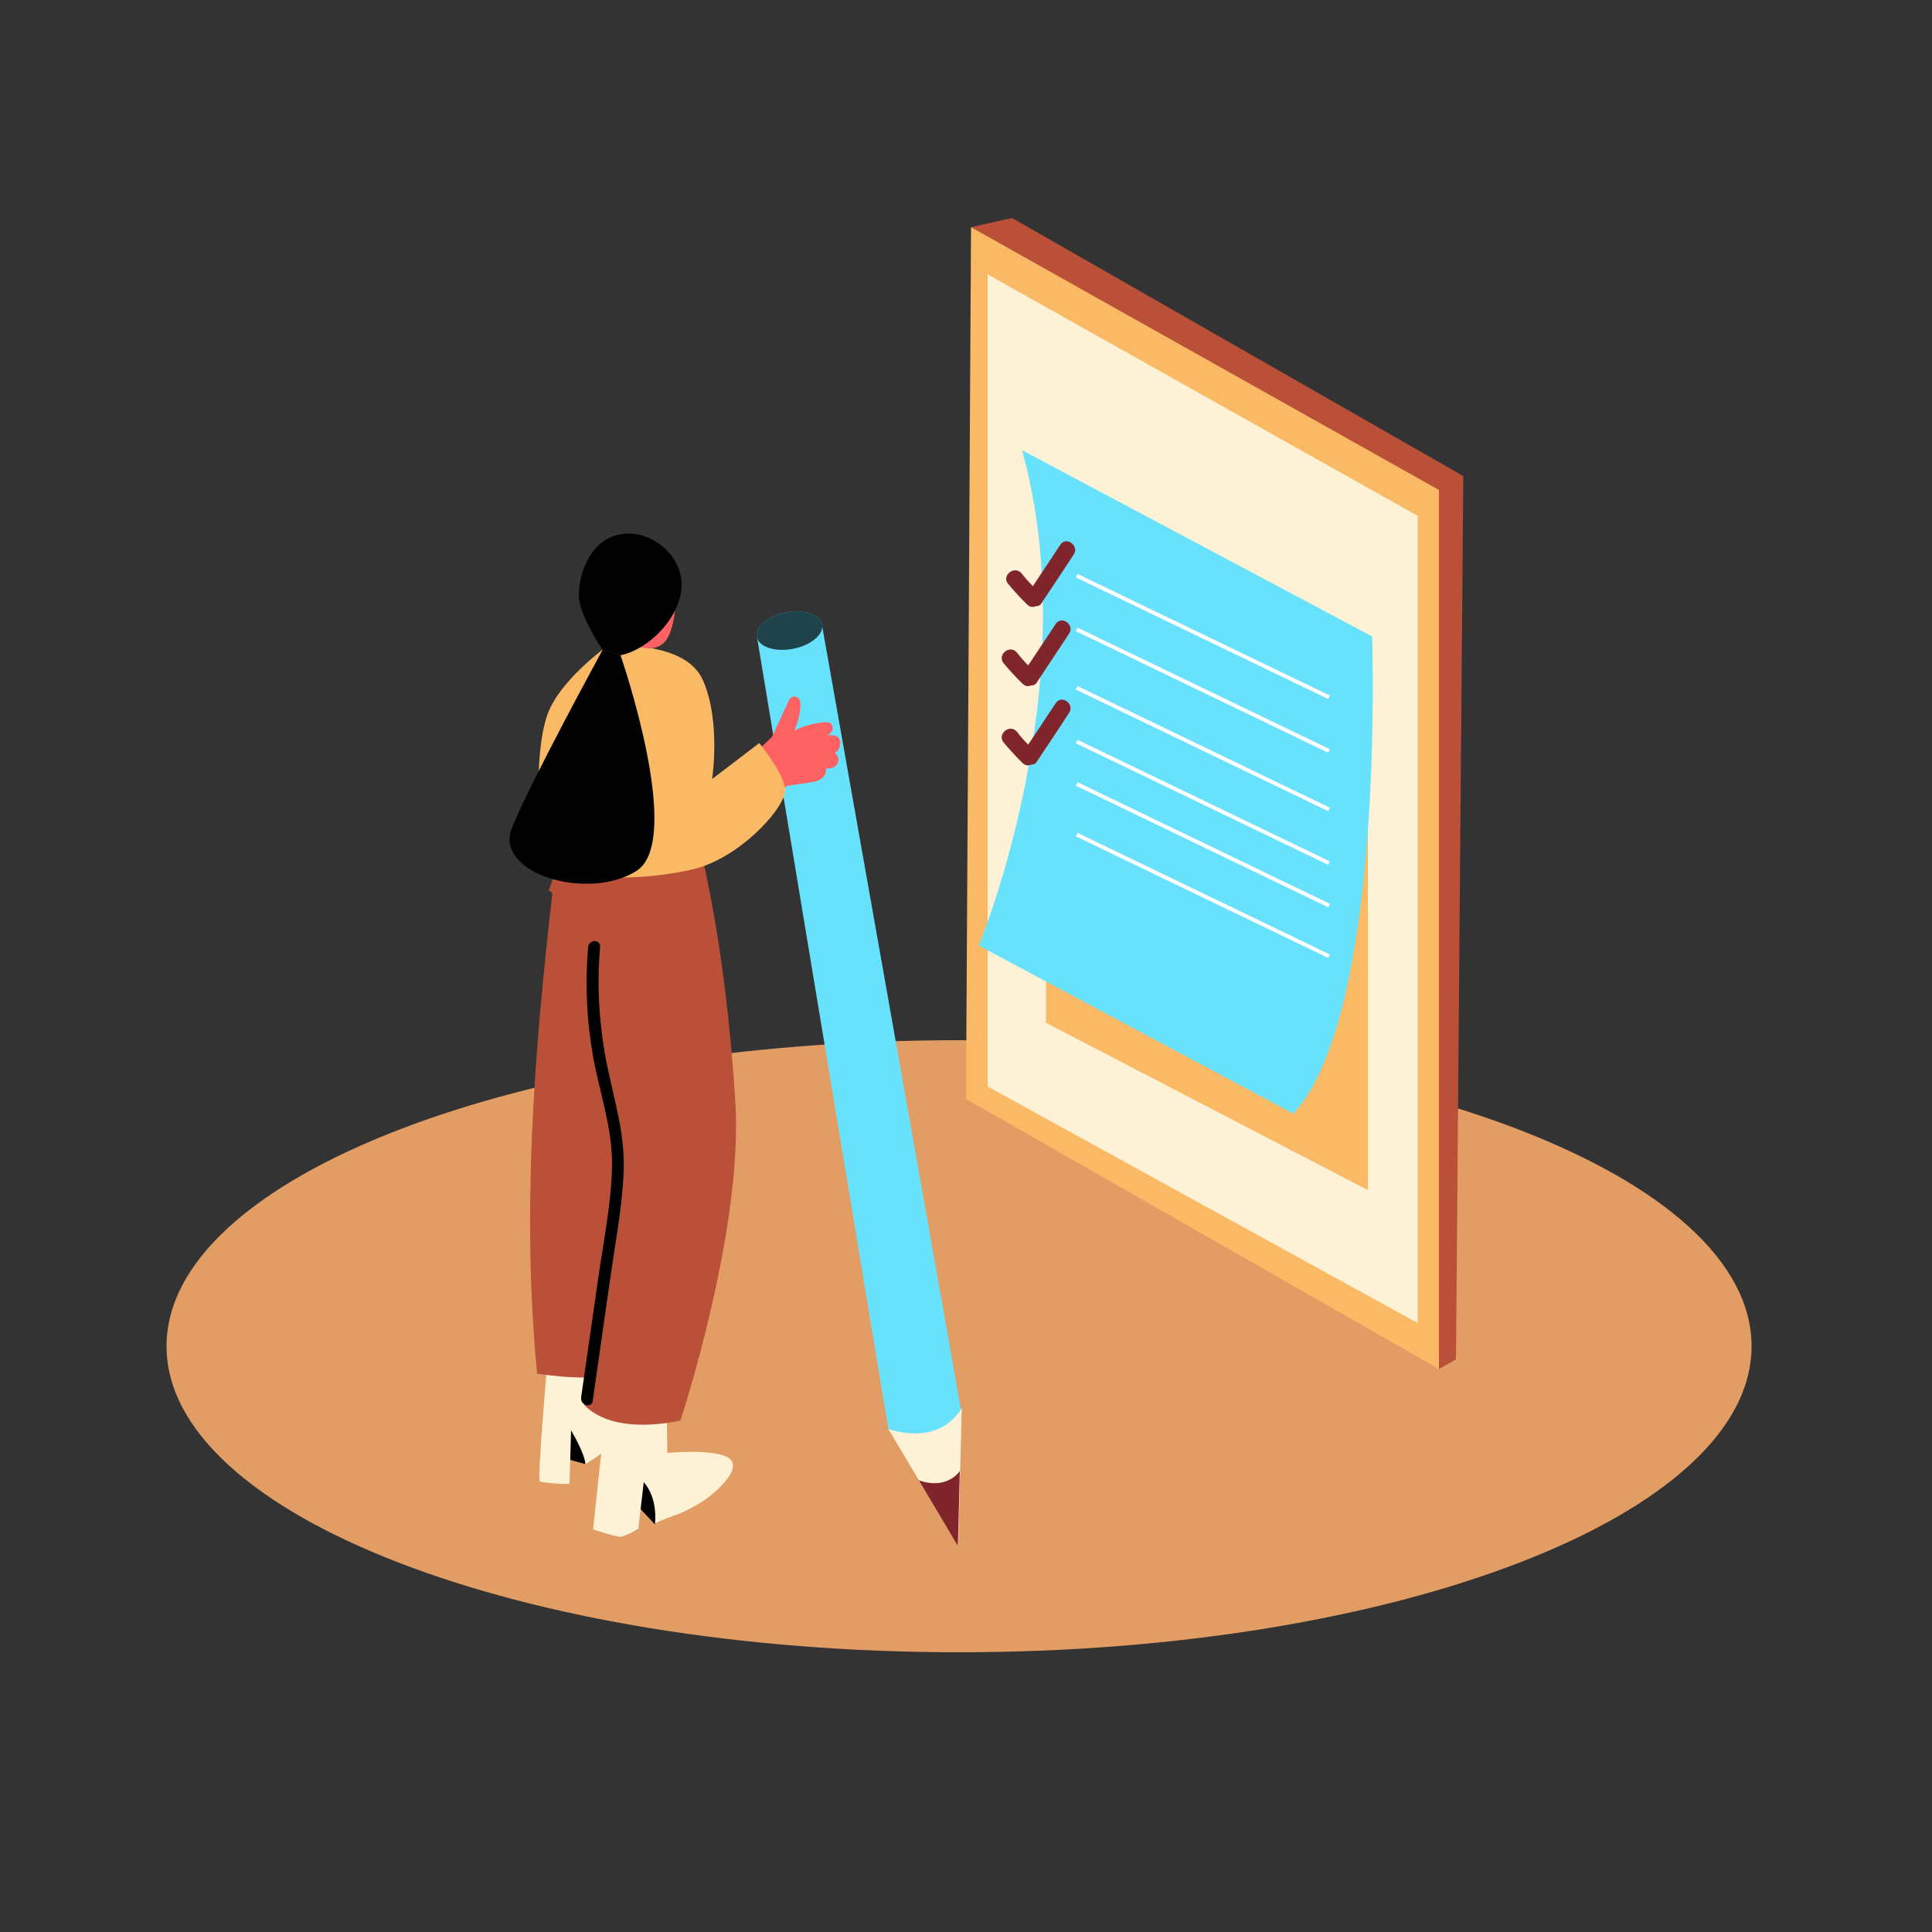 <svg width="215" height="215" viewBox="0 0 215 215" fill="none" xmlns="http://www.w3.org/2000/svg">
<rect x="0" y="0" width="215" height="215" fill="#333333" stroke="none"/>
<path d="M106.726 183.87C155.434 183.87 194.919 168.622 194.919 149.814C194.919 131.005 155.434 115.758 106.726 115.758C58.019 115.758 18.533 131.005 18.533 149.814C18.533 168.622 58.019 183.87 106.726 183.87Z" fill="#E29D64"/>
<path d="M100.233 161.164C99.975 160.82 99.115 159.358 98.857 159.014L84.237 70.864C84.237 70.864 90.601 71.724 91.461 69.488L106.984 157.122C106.812 158.455 106.683 159.788 106.597 161.121L101.695 162.97C101.308 162.282 100.792 161.68 100.233 161.164Z" fill="#68E1FD"/>
<path d="M98.857 159.017C98.857 159.017 104.318 161.124 107.027 156.695L106.64 172.089L98.857 159.017Z" fill="#FDF2D6"/>
<path d="M106.597 172.045L106.812 163.703C106.812 163.703 105.436 165.853 102.254 164.735L106.597 172.045Z" fill="#7F252B"/>
<path d="M88.236 72.205C90.242 71.823 91.696 70.606 91.483 69.487C91.27 68.367 89.471 67.768 87.465 68.149C85.459 68.531 84.005 69.748 84.217 70.868C84.43 71.987 86.229 72.586 88.236 72.205Z" fill="#68E1FD"/>
<path opacity="0.7" d="M88.236 72.205C90.242 71.823 91.696 70.606 91.483 69.487C91.27 68.367 89.471 67.768 87.465 68.149C85.459 68.531 84.005 69.748 84.217 70.868C84.43 71.987 86.229 72.586 88.236 72.205Z" fill="black"/>
<path d="M65.145 162.929L62.049 162.069L62.522 158.242C62.522 158.242 65.876 158.801 65.145 162.929Z" fill="black"/>
<path d="M60.888 151.876C60.888 151.876 59.77 164.733 60.071 164.862C60.372 164.991 63.382 165.292 63.382 165.034C63.382 164.776 63.554 159.186 63.554 159.186C63.554 159.186 65.059 161.68 65.145 162.927C65.145 162.927 68.714 160.863 69.402 159.229C70.09 157.595 67.854 150.758 67.037 150.371" fill="#FDF2D6"/>
<path d="M72.885 169.638L69.359 165.897L71.681 162.973C71.638 162.973 73.788 167.703 72.885 169.638Z" fill="black"/>
<path d="M67.639 154.801L66.005 170.195C66.005 170.195 68.671 171.098 69.144 171.012C69.832 170.797 70.434 170.496 71.036 170.109L71.638 164.949C71.638 164.949 73.186 166.454 72.885 169.593C72.885 169.378 75.336 168.561 75.637 168.432C76.626 168.002 77.572 167.486 78.475 166.884C79.421 166.239 82.904 163.358 81.012 162.197C79.421 161.208 74.261 161.681 74.261 161.681L74.175 155.317" fill="#FDF2D6"/>
<path d="M61.448 99.59C61.491 99.375 61.362 99.203 61.147 99.16C61.104 99.16 61.104 99.16 61.061 99.16C61.62 97.397 62.179 96.064 62.781 95.376L77.702 93.613C77.702 93.613 80.712 104.277 81.83 122.638C82.733 136.871 75.724 158.07 75.724 158.07C75.724 158.07 68.5 159.919 65.017 156.35L65.146 153.297C63.34 153.297 61.534 153.125 59.771 152.867C58.051 135.108 59.427 117.177 61.448 99.59Z" fill="#BA5038"/>
<path d="M64.672 155.488L66.564 142.287C67.166 138.073 68.069 133.773 68.112 129.473C68.112 125.302 66.65 121.389 65.962 117.347C65.274 113.434 65.102 109.392 65.446 105.436C65.532 104.49 66.865 104.49 66.779 105.436C66.392 109.865 66.693 114.38 67.596 118.723C68.413 122.636 69.574 126.334 69.402 130.419C69.23 134.504 68.413 138.632 67.854 142.674C67.209 147.06 66.607 151.446 65.962 155.875C65.833 156.778 64.543 156.391 64.672 155.488Z" fill="black"/>
<path d="M80.367 87.807C80.84 87.291 81.313 86.818 81.786 86.345L81.829 86.302C83.076 84.754 84.452 83.335 85.914 82.002L87.806 77.917C87.935 77.616 88.279 77.444 88.58 77.53C88.666 77.573 88.752 77.616 88.838 77.702C89.354 78.132 88.881 79.938 88.709 80.454C88.494 81.099 88.881 80.024 88.623 80.669C88.58 80.755 88.494 81.271 88.365 81.314C89.483 80.755 90.73 80.411 92.02 80.368C92.407 80.368 92.665 80.669 92.665 81.056C92.665 81.185 92.622 81.271 92.579 81.357C92.45 81.572 92.235 81.744 92.02 81.873L92.149 81.83C93.052 81.701 93.697 82.088 93.439 83.077C93.439 83.163 93.396 83.249 93.31 83.335C93.267 83.55 93.095 83.679 92.923 83.722C92.923 83.765 92.966 83.808 92.966 83.851C93.181 84.023 93.31 84.281 93.31 84.582C93.267 85.141 92.794 85.528 92.235 85.485L91.891 85.528C92.02 86.431 91.203 86.904 90.386 87.033C89.44 87.205 88.494 87.291 87.548 87.463L85.785 89.699C85.312 90.301 84.624 91.677 83.807 91.806C82.99 91.935 82.603 90.688 83.463 90.516C83.291 90.559 83.549 90.344 83.635 90.258C83.807 90.043 83.979 89.871 84.108 89.656C83.678 90.215 83.119 90.688 82.517 91.075C82.173 91.247 81.786 91.118 81.614 90.817C81.528 90.688 81.528 90.516 81.571 90.344C81.7 89.828 81.915 89.355 82.13 88.882C82.001 88.796 81.915 88.667 81.872 88.495C81.829 88.495 81.829 88.538 81.786 88.538C81.657 88.624 81.528 88.71 81.356 88.71L81.27 88.796C80.711 89.398 79.765 88.452 80.367 87.807Z" fill="#FE6162"/>
<path d="M67.596 71.897C67.596 71.897 76.196 71.123 78.217 75.681C80.238 80.239 79.249 86.689 79.249 86.689L84.495 82.69C84.495 82.69 87.075 85.829 87.376 87.721C87.677 89.613 82.474 95.418 77.228 96.708C71.982 97.998 62.522 98.385 61.06 95.203C59.598 92.021 59.469 82.518 61.189 78.863C62.909 75.208 67.596 71.897 67.596 71.897Z" fill="#FAB965"/>
<path d="M75.207 63.898C75.207 63.898 75.637 70.219 73.702 71.681C71.767 73.143 68.585 70.735 68.585 70.735" fill="#FE6162"/>
<path d="M73.616 60.717C74.476 61.362 75.121 62.265 75.508 63.254C77.099 67.21 72.842 72.155 69.015 72.929L67.037 72.284C67.037 72.284 64.414 68.414 64.414 66.264C64.414 64.286 65.188 62.007 66.65 60.631C68.714 58.782 71.638 59.126 73.616 60.717Z" fill="black"/>
<path d="M69.058 72.93C69.058 72.93 76.196 93.527 70.821 96.924C65.446 100.321 54.911 97.225 56.975 92.108C59.039 86.991 67.08 72.285 67.08 72.285" fill="black"/>
<path d="M108.059 25.286L112.617 24.254L162.841 52.978L162.024 151.276L160.132 152.351" fill="#BA5038"/>
<path d="M108.059 25.285L107.5 122.293L160.132 152.35V54.525L108.059 25.285Z" fill="#FAB965"/>
<path d="M109.908 30.531V120.917L157.767 147.233V57.406L109.908 30.531Z" fill="#FDF2D6"/>
<path d="M152.22 73.745V132.44L116.401 113.821V64.285" fill="#FAB965"/>
<path d="M113.735 50.098L152.693 70.824C152.693 70.824 154.198 112.835 143.921 123.929L108.919 105.224C108.919 105.224 121.002 76.242 113.735 50.098Z" fill="#68E1FD"/>
<path d="M119.914 63.87L119.728 64.258L147.81 77.791L147.997 77.403L119.914 63.87Z" fill="white"/>
<path d="M119.912 69.847L119.726 70.234L147.808 83.767L147.995 83.38L119.912 69.847Z" fill="white"/>
<path d="M119.906 76.347L119.72 76.734L147.802 90.267L147.989 89.88L119.906 76.347Z" fill="white"/>
<path d="M119.905 82.324L119.719 82.711L147.801 96.244L147.988 95.857L119.905 82.324Z" fill="white"/>
<path d="M119.912 87.046L119.726 87.434L147.808 100.967L147.995 100.579L119.912 87.046Z" fill="white"/>
<path d="M119.907 92.683L119.721 93.07L147.803 106.603L147.99 106.216L119.907 92.683Z" fill="white"/>
<path d="M117.992 60.633C116.96 62.181 115.971 63.687 114.939 65.234C114.509 64.761 114.079 64.332 113.692 63.816C112.918 62.87 111.413 64.031 112.187 64.977C112.875 65.793 113.606 66.611 114.38 67.341C114.638 67.556 114.939 67.6 115.24 67.471C115.541 67.471 115.799 67.341 115.928 67.084C117.089 65.32 118.293 63.557 119.454 61.752C120.185 60.763 118.637 59.602 117.992 60.633Z" fill="#7F252B"/>
<path d="M117.476 69.446C116.444 70.994 115.455 72.499 114.423 74.047C113.993 73.617 113.563 73.144 113.176 72.628C112.402 71.682 110.94 72.843 111.671 73.789C112.359 74.606 113.09 75.423 113.864 76.154C114.122 76.369 114.423 76.412 114.724 76.283C115.025 76.283 115.283 76.154 115.412 75.896L118.938 70.564C119.669 69.575 118.164 68.414 117.476 69.446Z" fill="#7F252B"/>
<path d="M117.476 78.262L114.423 82.863C113.993 82.433 113.563 81.96 113.176 81.444C112.402 80.498 110.94 81.659 111.671 82.605C112.359 83.422 113.09 84.239 113.864 84.97C114.122 85.185 114.423 85.228 114.724 85.099C115.025 85.099 115.283 84.97 115.412 84.712C116.573 82.949 117.777 81.186 118.938 79.38C119.669 78.391 118.164 77.23 117.476 78.262Z" fill="#7F252B"/>
</svg>
